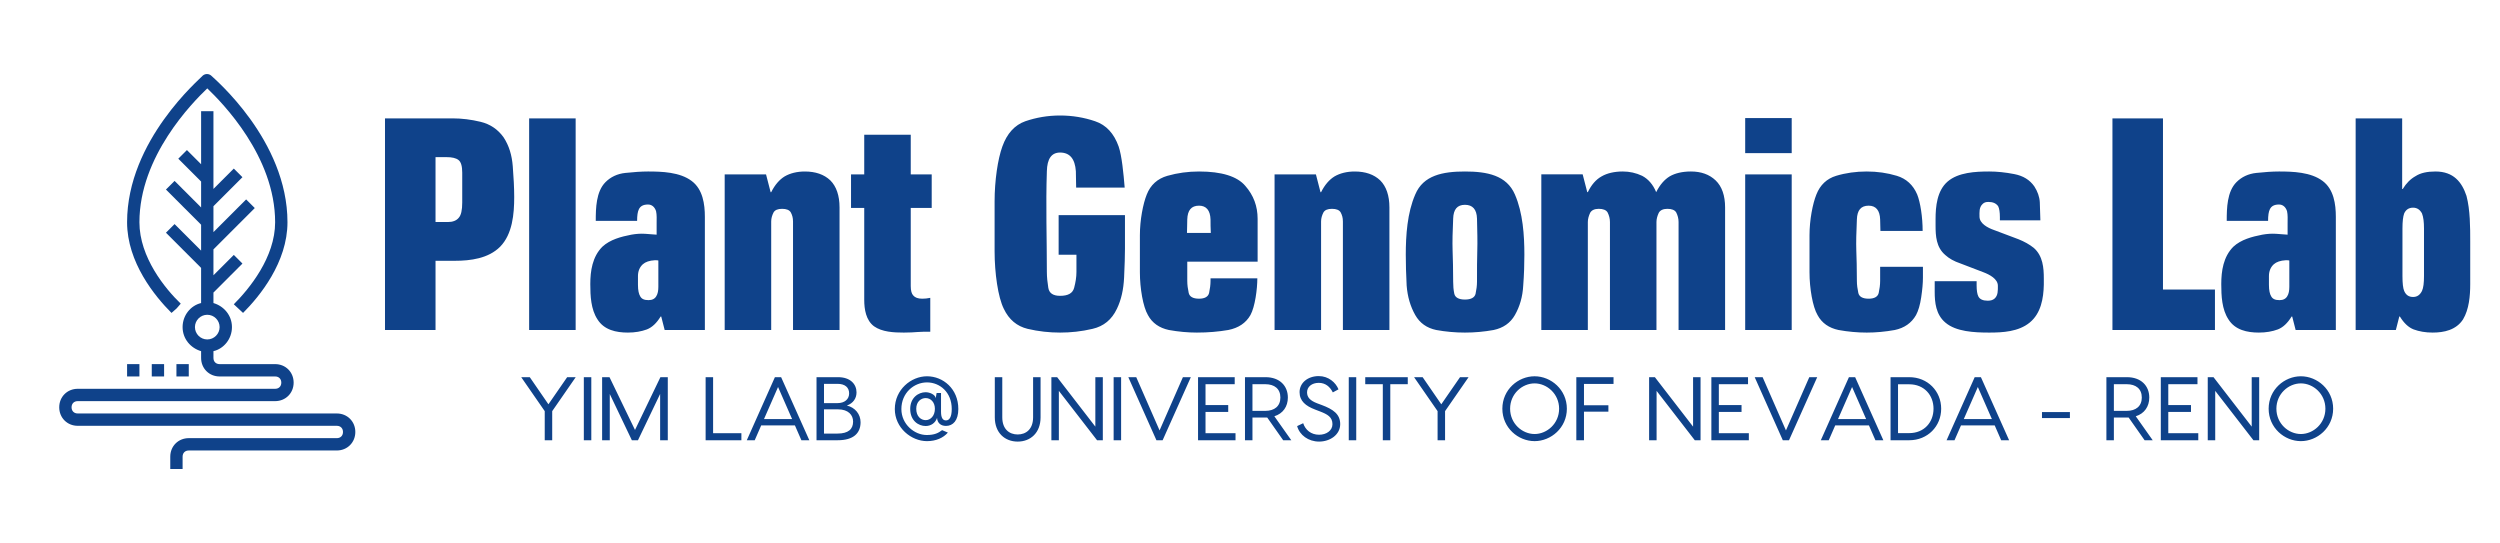 
		<svg xmlns="http://www.w3.org/2000/svg" xmlns:xlink="http://www.w3.org/1999/xlink" version="1.1" width="3072.81" height="667.613">
			
			<g transform="scale(3.64) translate(10, 10)">
				<defs id="SvgjsDefs1032"></defs><g id="SvgjsG1033" featureKey="root" fill="#ffffff" transform="matrix(1,0,0,1,0,0)"></g><g id="SvgjsG1034" featureKey="symbol1" fill="#0f428a" transform="matrix(2.083,0,0,2.083,10,15.052)"><g><path d="M19,38l0.7-0.8C17.2,34.8,13,29.7,13,24c0-10.7,8.6-19.4,11-21.7c2.4,2.3,11,11,11,21.7c0,5.7-4.2,10.8-6.7,13.3l1.5,1.4   C32.5,36,37,30.5,37,24C37,10.7,25.1,0.7,24.6,0.2c-0.4-0.3-0.9-0.3-1.3,0C22.9,0.7,11,10.7,11,24c0,6.5,4.5,12,7.2,14.7L19,38z"></path><path d="M45,55H3c-0.6,0-1-0.4-1-1s0.4-1,1-1h32c1.7,0,3-1.3,3-3s-1.3-3-3-3h-9c-0.6,0-1-0.4-1-1v-1.1c1.7-0.4,3-2,3-3.9   s-1.3-3.4-3-3.9v-1.7l4.7-4.7l-1.4-1.4L25,32.6v-4.2l6.7-6.7l-1.4-1.4L25,25.6v-4.2l4.7-4.7l-1.4-1.4L25,18.6V6h-2v8.6l-2.3-2.3   l-1.4,1.4l3.7,3.7v4.2l-4.3-4.3l-1.4,1.4l5.7,5.7v4.2l-4.3-4.3l-1.4,1.4l5.7,5.7v5.7c-1.7,0.4-3,2-3,3.9s1.3,3.4,3,3.9V46   c0,1.7,1.3,3,3,3h9c0.6,0,1,0.4,1,1s-0.4,1-1,1H3c-1.7,0-3,1.3-3,3s1.3,3,3,3h42c0.6,0,1,0.4,1,1s-0.4,1-1,1H21c-1.7,0-3,1.3-3,3v2   h2v-2c0-0.6,0.4-1,1-1h24c1.7,0,3-1.3,3-3S46.7,55,45,55z M22,41c0-1.1,0.9-2,2-2s2,0.9,2,2c0,1.1-0.9,2-2,2S22,42.1,22,41z"></path><rect x="19" y="47" width="2" height="2"></rect><rect x="15" y="47" width="2" height="2"></rect><rect x="11" y="47" width="2" height="2"></rect></g></g><g id="SvgjsG1035" featureKey="text1" fill="#0f428a" transform="matrix(4.848,0,0,4.848,115.928,4.471)"><path d="M0.84 20 l0 -14.74 l4.72 0 c0.62 0 1.28 0.08 1.94 0.24 s1.2 0.52 1.6 1.08 c0.38 0.58 0.58 1.24 0.64 2.02 s0.1 1.48 0.1 2.14 c0 1.18 -0.12 2.58 -0.98 3.46 c-0.82 0.82 -2.06 0.98 -3.16 0.98 l-1.34 0 l0 4.82 l-3.52 0 z M4.36 7.96 l0 4.52 l0.86 0 c0.34 0 0.6 -0.1 0.76 -0.3 c0.16 -0.18 0.24 -0.52 0.24 -1.06 l0 -2.08 c0 -0.44 -0.08 -0.74 -0.26 -0.88 s-0.46 -0.2 -0.84 -0.2 l-0.76 0 z M10.88 20 l0 -14.74 l3.24 0 l0 14.74 l-3.24 0 z M19.76 13.36 l0 -0.82 c0 -0.24 0.02 -0.56 -0.04 -0.82 c-0.1 -0.3 -0.3 -0.46 -0.56 -0.46 c-0.34 0 -0.54 0.12 -0.64 0.34 c-0.08 0.16 -0.12 0.42 -0.12 0.8 l-2.88 0 c0 -0.88 0.02 -2.04 0.68 -2.7 c0.36 -0.36 0.82 -0.58 1.38 -0.64 c0.58 -0.06 1.1 -0.1 1.58 -0.1 c0.96 0 2.22 0.04 3.04 0.66 c0.78 0.58 0.92 1.62 0.92 2.5 l0 7.88 l-2.8 0 l-0.24 -0.94 l-0.04 0 c-0.28 0.46 -0.6 0.76 -0.96 0.9 c-0.38 0.14 -0.82 0.22 -1.32 0.22 c-0.82 0 -1.66 -0.18 -2.12 -0.92 c-0.46 -0.7 -0.5 -1.64 -0.5 -2.46 c0 -0.9 0.14 -1.9 0.84 -2.6 c0.54 -0.5 1.3 -0.7 2.02 -0.84 c0.34 -0.06 0.66 -0.08 0.96 -0.06 c0.26 0.02 0.54 0.04 0.8 0.06 z M19.88 16.98 l0 -1.82 c-0.04 -0.02 -0.12 -0.02 -0.24 -0.02 c-0.38 0.02 -0.66 0.12 -0.84 0.28 c-0.22 0.2 -0.34 0.48 -0.34 0.82 l0 0.62 c0 0.38 0.06 0.64 0.16 0.8 c0.1 0.18 0.28 0.26 0.58 0.26 c0.26 0 0.44 -0.1 0.54 -0.28 c0.1 -0.16 0.14 -0.38 0.14 -0.66 z M29.26 20 l0 -7.56 c0 -0.26 -0.06 -0.46 -0.16 -0.64 c-0.1 -0.16 -0.3 -0.24 -0.6 -0.24 s-0.5 0.08 -0.6 0.26 c-0.1 0.2 -0.16 0.4 -0.16 0.62 l0 7.56 l-3.24 0 l0 -10.84 l2.88 0 l0.32 1.24 l0.04 0 c0.26 -0.52 0.58 -0.88 0.94 -1.1 c0.38 -0.22 0.86 -0.34 1.4 -0.34 c0.74 0 1.34 0.2 1.78 0.62 c0.42 0.42 0.64 1.06 0.64 1.88 l0 8.54 l-3.24 0 z M34.22 9.16 l0 -2.76 l3.24 0 l0 2.76 l1.46 0 l0 2.34 l-1.46 0 l0 5.44 c0 0.32 0.06 0.54 0.18 0.66 c0.12 0.14 0.32 0.22 0.62 0.22 c0.18 0 0.38 -0.02 0.56 -0.06 l0 2.36 c-0.36 0 -0.66 0 -0.88 0.02 c-0.24 0.02 -0.56 0.04 -0.96 0.04 c-0.7 0 -1.52 -0.04 -2.08 -0.44 c-0.56 -0.42 -0.68 -1.18 -0.68 -1.84 l0 -6.4 l-0.92 0 l0 -2.34 l0.92 0 z  M47.86 20.18 c-0.74 0 -1.5 -0.08 -2.26 -0.26 c-0.74 -0.18 -1.3 -0.64 -1.66 -1.4 c-0.4 -0.8 -0.64 -2.48 -0.64 -4 l0 -3.48 c0 -1.44 0.22 -2.94 0.54 -3.82 c0.32 -0.9 0.86 -1.5 1.6 -1.76 c0.76 -0.26 1.56 -0.4 2.42 -0.4 s1.68 0.14 2.44 0.4 c0.78 0.26 1.32 0.86 1.64 1.76 c0.22 0.64 0.34 1.88 0.42 2.86 l-3.38 0 c0 -0.38 -0.02 -0.74 -0.02 -1.14 c-0.06 -0.86 -0.42 -1.3 -1.1 -1.3 c-0.6 0 -0.9 0.44 -0.92 1.3 c-0.08 2.34 0 4.7 0 7.02 c0 0.36 0.04 0.72 0.1 1.1 s0.34 0.56 0.82 0.56 c0.56 0 0.88 -0.18 0.98 -0.56 s0.16 -0.74 0.16 -1.1 l0 -1.2 l-1.24 0 l0 -2.76 l4.62 0 l0 2.34 c0 0.48 -0.02 1.14 -0.06 2 c-0.04 0.84 -0.2 1.56 -0.5 2.18 c-0.36 0.76 -0.92 1.22 -1.7 1.4 c-0.76 0.18 -1.52 0.26 -2.26 0.26 z M57.4 20.18 c-0.64 0 -1.3 -0.06 -1.96 -0.18 c-0.66 -0.14 -1.16 -0.48 -1.46 -1.04 c-0.34 -0.58 -0.56 -1.86 -0.56 -2.98 l0 -2.58 c0 -1.06 0.22 -2.2 0.48 -2.84 c0.26 -0.66 0.74 -1.1 1.44 -1.3 s1.44 -0.3 2.2 -0.3 c1.58 0 2.66 0.34 3.22 1 c0.58 0.66 0.86 1.42 0.86 2.3 l0 2.98 l-4.9 0 l0 1.34 c0 0.28 0.04 0.56 0.1 0.84 c0.06 0.26 0.3 0.4 0.72 0.4 c0.4 0 0.64 -0.14 0.7 -0.4 c0.06 -0.28 0.1 -0.56 0.1 -0.84 l0 -0.18 l3.26 0 c0 0.74 -0.16 1.98 -0.48 2.56 c-0.32 0.56 -0.84 0.9 -1.54 1.04 c-0.7 0.12 -1.42 0.18 -2.18 0.18 z M56.7 13.24 l1.66 0 c-0.02 -0.32 -0.02 -0.7 -0.02 -0.94 c-0.02 -0.64 -0.3 -0.96 -0.8 -0.96 c-0.54 0 -0.8 0.32 -0.82 0.96 c0 0.38 -0.02 0.68 -0.02 0.94 z M67.56 20 l0 -7.56 c0 -0.26 -0.06 -0.46 -0.16 -0.64 c-0.1 -0.16 -0.3 -0.24 -0.6 -0.24 s-0.5 0.08 -0.6 0.26 c-0.1 0.2 -0.16 0.4 -0.16 0.62 l0 7.56 l-3.24 0 l0 -10.84 l2.88 0 l0.32 1.24 l0.04 0 c0.26 -0.52 0.58 -0.88 0.94 -1.1 c0.38 -0.22 0.86 -0.34 1.4 -0.34 c0.74 0 1.34 0.2 1.78 0.62 c0.42 0.42 0.64 1.06 0.64 1.88 l0 8.54 l-3.24 0 z M76.06 8.96 c1.54 0 2.9 0.26 3.48 1.6 c0.56 1.28 0.66 2.86 0.66 4.2 c0 0.64 -0.02 1.36 -0.08 2.14 c-0.04 0.78 -0.24 1.46 -0.58 2.06 c-0.32 0.56 -0.82 0.9 -1.48 1.04 c-0.66 0.12 -1.32 0.18 -2 0.18 s-1.34 -0.06 -2 -0.18 c-0.66 -0.14 -1.14 -0.48 -1.46 -1.04 c-0.34 -0.6 -0.54 -1.28 -0.6 -2.06 c-0.04 -0.78 -0.06 -1.5 -0.06 -2.14 c0 -1.34 0.1 -2.92 0.66 -4.2 c0.56 -1.34 1.92 -1.6 3.46 -1.6 z M76.06 17.88 c0.42 0 0.68 -0.14 0.74 -0.4 c0.06 -0.28 0.1 -0.56 0.1 -0.84 c0 -0.86 0 -1.6 0.02 -2.18 c0.02 -0.6 0 -1.34 -0.02 -2.22 c-0.02 -0.64 -0.3 -0.96 -0.84 -0.96 s-0.8 0.32 -0.82 0.96 c-0.04 0.88 -0.06 1.62 -0.04 2.22 c0.02 0.58 0.04 1.32 0.04 2.18 c0 0.28 0.02 0.56 0.08 0.84 c0.06 0.26 0.32 0.4 0.74 0.4 z M90.94 20 l0 -7.52 c0 -0.24 -0.06 -0.46 -0.16 -0.66 c-0.1 -0.18 -0.32 -0.26 -0.62 -0.26 s-0.5 0.1 -0.6 0.28 c-0.1 0.22 -0.16 0.42 -0.16 0.64 l0 7.52 l-3.24 0 l0 -7.52 c0 -0.24 -0.06 -0.46 -0.16 -0.66 c-0.1 -0.18 -0.32 -0.26 -0.62 -0.26 s-0.5 0.1 -0.6 0.28 c-0.1 0.22 -0.16 0.42 -0.16 0.64 l0 7.52 l-3.24 0 l0 -10.84 l2.88 0 l0.32 1.24 l0.04 0 c0.24 -0.5 0.56 -0.88 0.96 -1.1 c0.38 -0.22 0.88 -0.34 1.48 -0.34 c0.46 0 0.92 0.1 1.34 0.3 c0.42 0.22 0.76 0.6 0.98 1.14 c0.26 -0.52 0.58 -0.88 0.94 -1.1 c0.38 -0.22 0.88 -0.34 1.48 -0.34 c0.7 0 1.28 0.2 1.72 0.62 s0.66 1.06 0.66 1.88 l0 8.54 l-3.24 0 z M95.58 7.68 l0 -2.44 l3.24 0 l0 2.44 l-3.24 0 z M95.58 20 l0 -10.84 l3.24 0 l0 10.84 l-3.24 0 z M104.04 20.18 c-0.64 0 -1.3 -0.06 -1.96 -0.18 c-0.66 -0.14 -1.16 -0.48 -1.46 -1.04 c-0.34 -0.58 -0.56 -1.86 -0.56 -2.98 l0 -2.58 c0 -1.06 0.22 -2.2 0.48 -2.84 c0.26 -0.66 0.72 -1.1 1.38 -1.3 s1.38 -0.3 2.12 -0.3 s1.44 0.1 2.1 0.3 s1.14 0.64 1.42 1.3 c0.22 0.54 0.38 1.58 0.38 2.54 l-2.94 0 c0 -0.38 -0.02 -0.4 -0.02 -0.8 c-0.02 -0.64 -0.3 -0.96 -0.8 -0.96 c-0.54 0 -0.8 0.32 -0.82 0.96 c-0.04 0.88 -0.06 1.6 -0.04 2.16 c0.02 0.54 0.04 1.26 0.04 2.12 c0 0.28 0.04 0.56 0.1 0.84 c0.06 0.26 0.3 0.4 0.72 0.4 c0.4 0 0.64 -0.14 0.7 -0.4 c0.06 -0.28 0.1 -0.56 0.1 -0.84 l0 -0.98 l2.98 0 l0 0.76 c0 0.38 -0.04 0.82 -0.12 1.36 s-0.2 0.94 -0.36 1.24 c-0.32 0.56 -0.82 0.9 -1.48 1.04 c-0.66 0.12 -1.32 0.18 -1.96 0.18 z M111.9 12.1 c0 0.48 0.56 0.78 1.02 0.94 l1.7 0.64 c0.4 0.16 0.76 0.36 1.06 0.6 c0.64 0.56 0.7 1.4 0.7 2.14 l0 0.42 c-0.02 0.96 -0.2 2 -0.98 2.64 s-1.88 0.7 -2.82 0.7 c-1.04 0 -2.32 -0.06 -3.06 -0.7 c-0.66 -0.56 -0.74 -1.4 -0.74 -2.14 l0 -0.74 l2.92 0 l0 0.3 c0 0.34 0.04 0.6 0.12 0.76 c0.1 0.2 0.32 0.3 0.66 0.3 c0.18 0 0.34 -0.04 0.46 -0.14 c0.26 -0.22 0.24 -0.58 0.24 -0.9 c0 -0.48 -0.58 -0.78 -1 -0.94 l-1.62 -0.62 c-0.42 -0.14 -0.78 -0.34 -1.04 -0.58 c-0.64 -0.54 -0.68 -1.34 -0.68 -2.06 l0 -0.44 c0 -0.88 0.1 -1.98 0.84 -2.62 s1.94 -0.7 2.9 -0.7 c0.54 0 1.12 0.06 1.74 0.18 s1.08 0.4 1.4 0.86 c0.22 0.34 0.36 0.72 0.38 1.1 l0.04 1.26 l-2.82 0 l0 -0.22 c0 -0.34 -0.04 -0.6 -0.12 -0.76 c-0.14 -0.2 -0.36 -0.3 -0.68 -0.3 c-0.18 0 -0.3 0.04 -0.4 0.14 c-0.26 0.24 -0.22 0.58 -0.22 0.88 z  M121.16 20 l0 -14.74 l3.52 0 l0 11.92 l3.62 0 l0 2.82 l-7.14 0 z M133.36 13.36 l0 -0.82 c0 -0.24 0.02 -0.56 -0.04 -0.82 c-0.1 -0.3 -0.3 -0.46 -0.56 -0.46 c-0.34 0 -0.54 0.12 -0.64 0.34 c-0.08 0.16 -0.12 0.42 -0.12 0.8 l-2.88 0 c0 -0.88 0.02 -2.04 0.68 -2.7 c0.36 -0.36 0.82 -0.58 1.38 -0.64 c0.58 -0.06 1.1 -0.1 1.58 -0.1 c0.96 0 2.22 0.04 3.04 0.66 c0.78 0.58 0.92 1.62 0.92 2.5 l0 7.88 l-2.8 0 l-0.24 -0.94 l-0.04 0 c-0.28 0.46 -0.6 0.76 -0.96 0.9 c-0.38 0.14 -0.82 0.22 -1.32 0.22 c-0.82 0 -1.66 -0.18 -2.12 -0.92 c-0.46 -0.7 -0.5 -1.64 -0.5 -2.46 c0 -0.9 0.14 -1.9 0.84 -2.6 c0.54 -0.5 1.3 -0.7 2.02 -0.84 c0.34 -0.06 0.66 -0.08 0.96 -0.06 c0.26 0.02 0.54 0.04 0.8 0.06 z M133.48 16.98 l0 -1.82 c-0.04 -0.02 -0.12 -0.02 -0.24 -0.02 c-0.38 0.02 -0.66 0.12 -0.84 0.28 c-0.22 0.2 -0.34 0.48 -0.34 0.82 l0 0.62 c0 0.38 0.06 0.64 0.16 0.8 c0.1 0.18 0.28 0.26 0.58 0.26 c0.26 0 0.44 -0.1 0.54 -0.28 c0.1 -0.16 0.14 -0.38 0.14 -0.66 z M146.08 13.84 l0 2.96 c0 0.82 -0.08 1.76 -0.5 2.46 c-0.48 0.74 -1.32 0.92 -2.12 0.92 c-0.5 0 -0.94 -0.08 -1.32 -0.22 c-0.36 -0.14 -0.68 -0.44 -0.96 -0.9 l-0.04 0 l-0.24 0.94 l-2.8 0 l0 -14.74 l3.24 0 l0 4.92 l0.04 0 c0.24 -0.4 0.54 -0.7 0.9 -0.9 c0.34 -0.22 0.8 -0.32 1.38 -0.32 c1.26 0 1.84 0.74 2.16 1.7 c0.26 0.98 0.26 2.22 0.26 3.18 z M141.36 12.94 l0 3.3 c0 0.5 0.04 0.86 0.12 1.04 c0.12 0.28 0.32 0.42 0.62 0.42 c0.28 0 0.48 -0.14 0.62 -0.42 c0.1 -0.22 0.14 -0.56 0.14 -1.04 l0 -3.3 c0 -0.46 -0.04 -0.8 -0.14 -1.06 c-0.14 -0.26 -0.34 -0.4 -0.62 -0.4 c-0.3 0 -0.5 0.14 -0.62 0.4 c-0.08 0.22 -0.12 0.56 -0.12 1.06 z"></path></g><g id="SvgjsG1036" featureKey="text3" fill="#0f428a" transform="matrix(1.521,0,0,1.521,165.087,102.151)"><path d="M12.7 10 l-5.22 7.54 l0 6.46 l-1.66 0 l0 -6.46 l-5.22 -7.54 l1.9 0 l4.14 6.02 l4.16 -6.02 l1.9 0 z M16.16 10 l0 14 l-1.66 0 l0 -14 l1.66 0 z M33.14 10 l0 14 l-1.7 0 l0 -10.28 l-4.92 10.28 l-1.36 0 l-4.9 -10.26 l0 10.26 l-1.7 0 l0 -14 l1.64 0 l5.66 11.72 l5.64 -11.72 l1.64 0 z  M43.2 22.44 l6.28 0 l0 1.56 l-7.94 0 l0 -14 l1.66 0 l0 12.44 z M62.8 24 l-1.44 -3.3 l-7.48 0 l-1.44 3.3 l-1.76 0 l6.24 -14 l1.38 0 l6.26 14 l-1.76 0 z M54.5 19.3 l6.24 0 l-3.12 -7.12 z M72.9 16.3 c1.84 0.42 3.04 1.94 3.04 3.7 c0 2.46 -1.6 4 -5.06 4 l-4.72 0 l0 -14 l4.78 0 c2.74 0 4.1 1.56 4.1 3.38 c0 1.34 -0.76 2.42 -2.14 2.92 z M70.82 11.48 l-3 0 l0 4.28 l3 0 c1.6 0 2.58 -0.88 2.58 -2.16 c0 -1.32 -0.92 -2.12 -2.58 -2.12 z M70.82 22.52 c2.4 0 3.46 -0.98 3.46 -2.66 c0 -1.46 -1.06 -2.72 -3.36 -2.72 l-3.1 0 l0 5.38 l3 0 z  M92.82 13.52 l0.98 0 l0 4.16 c0 1.36 0.4 1.92 1.1 1.92 c0.74 0 1.28 -0.72 1.28 -2.54 c0 -3.7 -2.62 -5.9 -5.5 -5.9 c-2.92 0 -5.68 2.36 -5.68 5.92 c0 3.4 2.92 5.76 5.62 5.76 c1.72 0 2.58 -0.44 3.42 -1.08 l1.28 0.54 c-1.02 1.18 -2.64 1.9 -4.64 1.9 c-3.5 0 -7.14 -2.96 -7.14 -7.12 c0 -4.32 3.62 -7.28 7.14 -7.28 c3.58 0 6.96 2.78 6.96 7.26 c0 2.56 -1.18 3.76 -2.74 3.76 c-1.22 0 -1.92 -0.72 -1.98 -1.78 c-0.38 1.14 -1.36 1.8 -2.54 1.8 c-1.58 0 -3.42 -1.16 -3.42 -3.8 c0 -2.5 1.84 -3.7 3.42 -3.7 c0.92 0 2.14 0.52 2.24 1.32 z M90.4 19.54 c1.06 0 2.04 -0.94 2.04 -2.52 c0 -1.5 -0.96 -2.38 -2.04 -2.38 s-2.1 0.82 -2.1 2.38 c0 1.68 1.02 2.52 2.1 2.52 z  M114.24 10 l1.66 0 l0 8.92 c0 3.44 -2.24 5.38 -5.08 5.38 s-5.08 -1.94 -5.08 -5.38 l0 -8.92 l1.66 0 l0 8.92 c0 2.62 1.56 3.8 3.42 3.8 s3.42 -1.18 3.42 -3.8 l0 -8.92 z M128.06 10 l1.66 0 l0 14 l-1.28 0 l-8.48 -10.96 l0 10.96 l-1.66 0 l0 -14 l1.28 0 l8.48 10.98 l0 -10.98 z M133.78 10 l0 14 l-1.66 0 l0 -14 l1.66 0 z M147.5 10 l1.76 0 l-6.26 14 l-1.38 0 l-6.24 -14 l1.76 0 l5.18 11.82 z M152.52 22.44 l6.66 0 l0 1.56 l-7.06 0 l-1.26 0 l0 -14 l1.66 0 l6.48 0 l0 1.56 l-6.48 0 l0 4.64 l5.04 0 l0 1.52 l-5.04 0 l0 4.72 z M171.56 24 l-1.8 0 l-3.54 -5.04 l-0.38 0 l-2.9 0 l0 5.04 l-1.66 0 l0 -14 l4.56 0 c3.14 0 4.96 1.92 4.96 4.52 c0 2 -1.08 3.56 -3 4.16 z M162.94 11.56 l0 5.92 l2.86 0 c2.02 0 3.34 -1.04 3.34 -2.96 c0 -1.94 -1.32 -2.96 -3.34 -2.96 l-2.86 0 z M177.66 9.76 c2.18 0 3.78 1.44 4.38 2.94 l-1.26 0.68 c-0.64 -1.28 -1.66 -2.12 -3.12 -2.12 c-1.54 0 -2.6 0.88 -2.6 2.1 c0 1.14 0.72 1.86 2.24 2.44 l1.02 0.38 c2.52 0.94 4.1 2.02 4.1 4.24 c0 2.4 -2.3 3.88 -4.68 3.88 s-4.34 -1.44 -4.88 -3.44 l1.34 -0.64 c0.48 1.48 1.74 2.56 3.54 2.56 c1.6 0 2.96 -0.92 2.96 -2.34 c0 -1.6 -1.12 -2.2 -2.78 -2.84 l-1.04 -0.4 c-2.12 -0.8 -3.48 -1.9 -3.48 -3.88 c0 -2.04 1.8 -3.56 4.26 -3.56 z M185.98 10 l0 14 l-1.66 0 l0 -14 l1.66 0 z M197.42 10 l0 1.56 l-3.88 0 l0 12.44 l-1.66 0 l0 -12.44 l-3.9 0 l0 -1.56 l9.44 0 z M210.92 10 l-5.22 7.54 l0 6.46 l-1.66 0 l0 -6.46 l-5.22 -7.54 l1.9 0 l4.14 6.02 l4.16 -6.02 l1.9 0 z  M225.58 9.8 c3.64 0 7.16 2.96 7.16 7.2 s-3.52 7.2 -7.16 7.2 c-3.66 0 -7.16 -2.96 -7.16 -7.2 s3.5 -7.2 7.16 -7.2 z M225.58 22.62 c2.74 0 5.44 -2.32 5.44 -5.62 s-2.7 -5.62 -5.44 -5.62 c-2.76 0 -5.44 2.32 -5.44 5.62 s2.68 5.62 5.44 5.62 z M243.1 11.5 l-6.56 0 l0 4.74 l5.42 0 l0 1.42 l-5.42 0 l0 6.34 l-1.7 0 l0 -14 l8.26 0 l0 1.5 z  M260.76 10 l1.66 0 l0 14 l-1.28 0 l-8.48 -10.96 l0 10.96 l-1.66 0 l0 -14 l1.28 0 l8.48 10.98 l0 -10.98 z M266.48 22.44 l6.66 0 l0 1.56 l-7.06 0 l-1.26 0 l0 -14 l1.66 0 l6.48 0 l0 1.56 l-6.48 0 l0 4.64 l5.04 0 l0 1.52 l-5.04 0 l0 4.72 z M286.56 10 l1.76 0 l-6.26 14 l-1.38 0 l-6.24 -14 l1.76 0 l5.18 11.82 z M301.24 24 l-1.44 -3.3 l-7.48 0 l-1.44 3.3 l-1.76 0 l6.24 -14 l1.38 0 l6.26 14 l-1.76 0 z M292.94 19.3 l6.24 0 l-3.12 -7.12 z M308.76 10 c4.08 0 7.08 3.1 7.08 7 s-3 7 -7.08 7 l-4.16 0 l0 -14 l4.16 0 z M308.74 22.42 c3.34 0 5.4 -2.42 5.4 -5.42 s-2.06 -5.42 -5.4 -5.42 l-2.48 0 l0 10.84 l2.48 0 z M329.16 24 l-1.44 -3.3 l-7.48 0 l-1.44 3.3 l-1.76 0 l6.24 -14 l1.38 0 l6.26 14 l-1.76 0 z M320.86 19.3 l6.24 0 l-3.12 -7.12 z  M344.42 17.74 l0 1.34 l-6.2 0 l0 -1.34 l6.2 0 z  M362.8 24 l-1.8 0 l-3.54 -5.04 l-0.38 0 l-2.9 0 l0 5.04 l-1.66 0 l0 -14 l4.56 0 c3.14 0 4.96 1.92 4.96 4.52 c0 2 -1.08 3.56 -3 4.16 z M354.18 11.56 l0 5.92 l2.86 0 c2.02 0 3.34 -1.04 3.34 -2.96 c0 -1.94 -1.32 -2.96 -3.34 -2.96 l-2.86 0 z M366.26 22.44 l6.66 0 l0 1.56 l-7.06 0 l-1.26 0 l0 -14 l1.66 0 l6.48 0 l0 1.56 l-6.48 0 l0 4.64 l5.04 0 l0 1.52 l-5.04 0 l0 4.72 z M384.78 10 l1.66 0 l0 14 l-1.28 0 l-8.48 -10.96 l0 10.96 l-1.66 0 l0 -14 l1.28 0 l8.48 10.98 l0 -10.98 z M395.7 9.8 c3.64 0 7.16 2.96 7.16 7.2 s-3.52 7.2 -7.16 7.2 c-3.66 0 -7.16 -2.96 -7.16 -7.2 s3.5 -7.2 7.16 -7.2 z M395.7 22.62 c2.74 0 5.44 -2.32 5.44 -5.62 s-2.7 -5.62 -5.44 -5.62 c-2.76 0 -5.44 2.32 -5.44 5.62 s2.68 5.62 5.44 5.62 z"></path></g>
			</g>
		</svg>
	